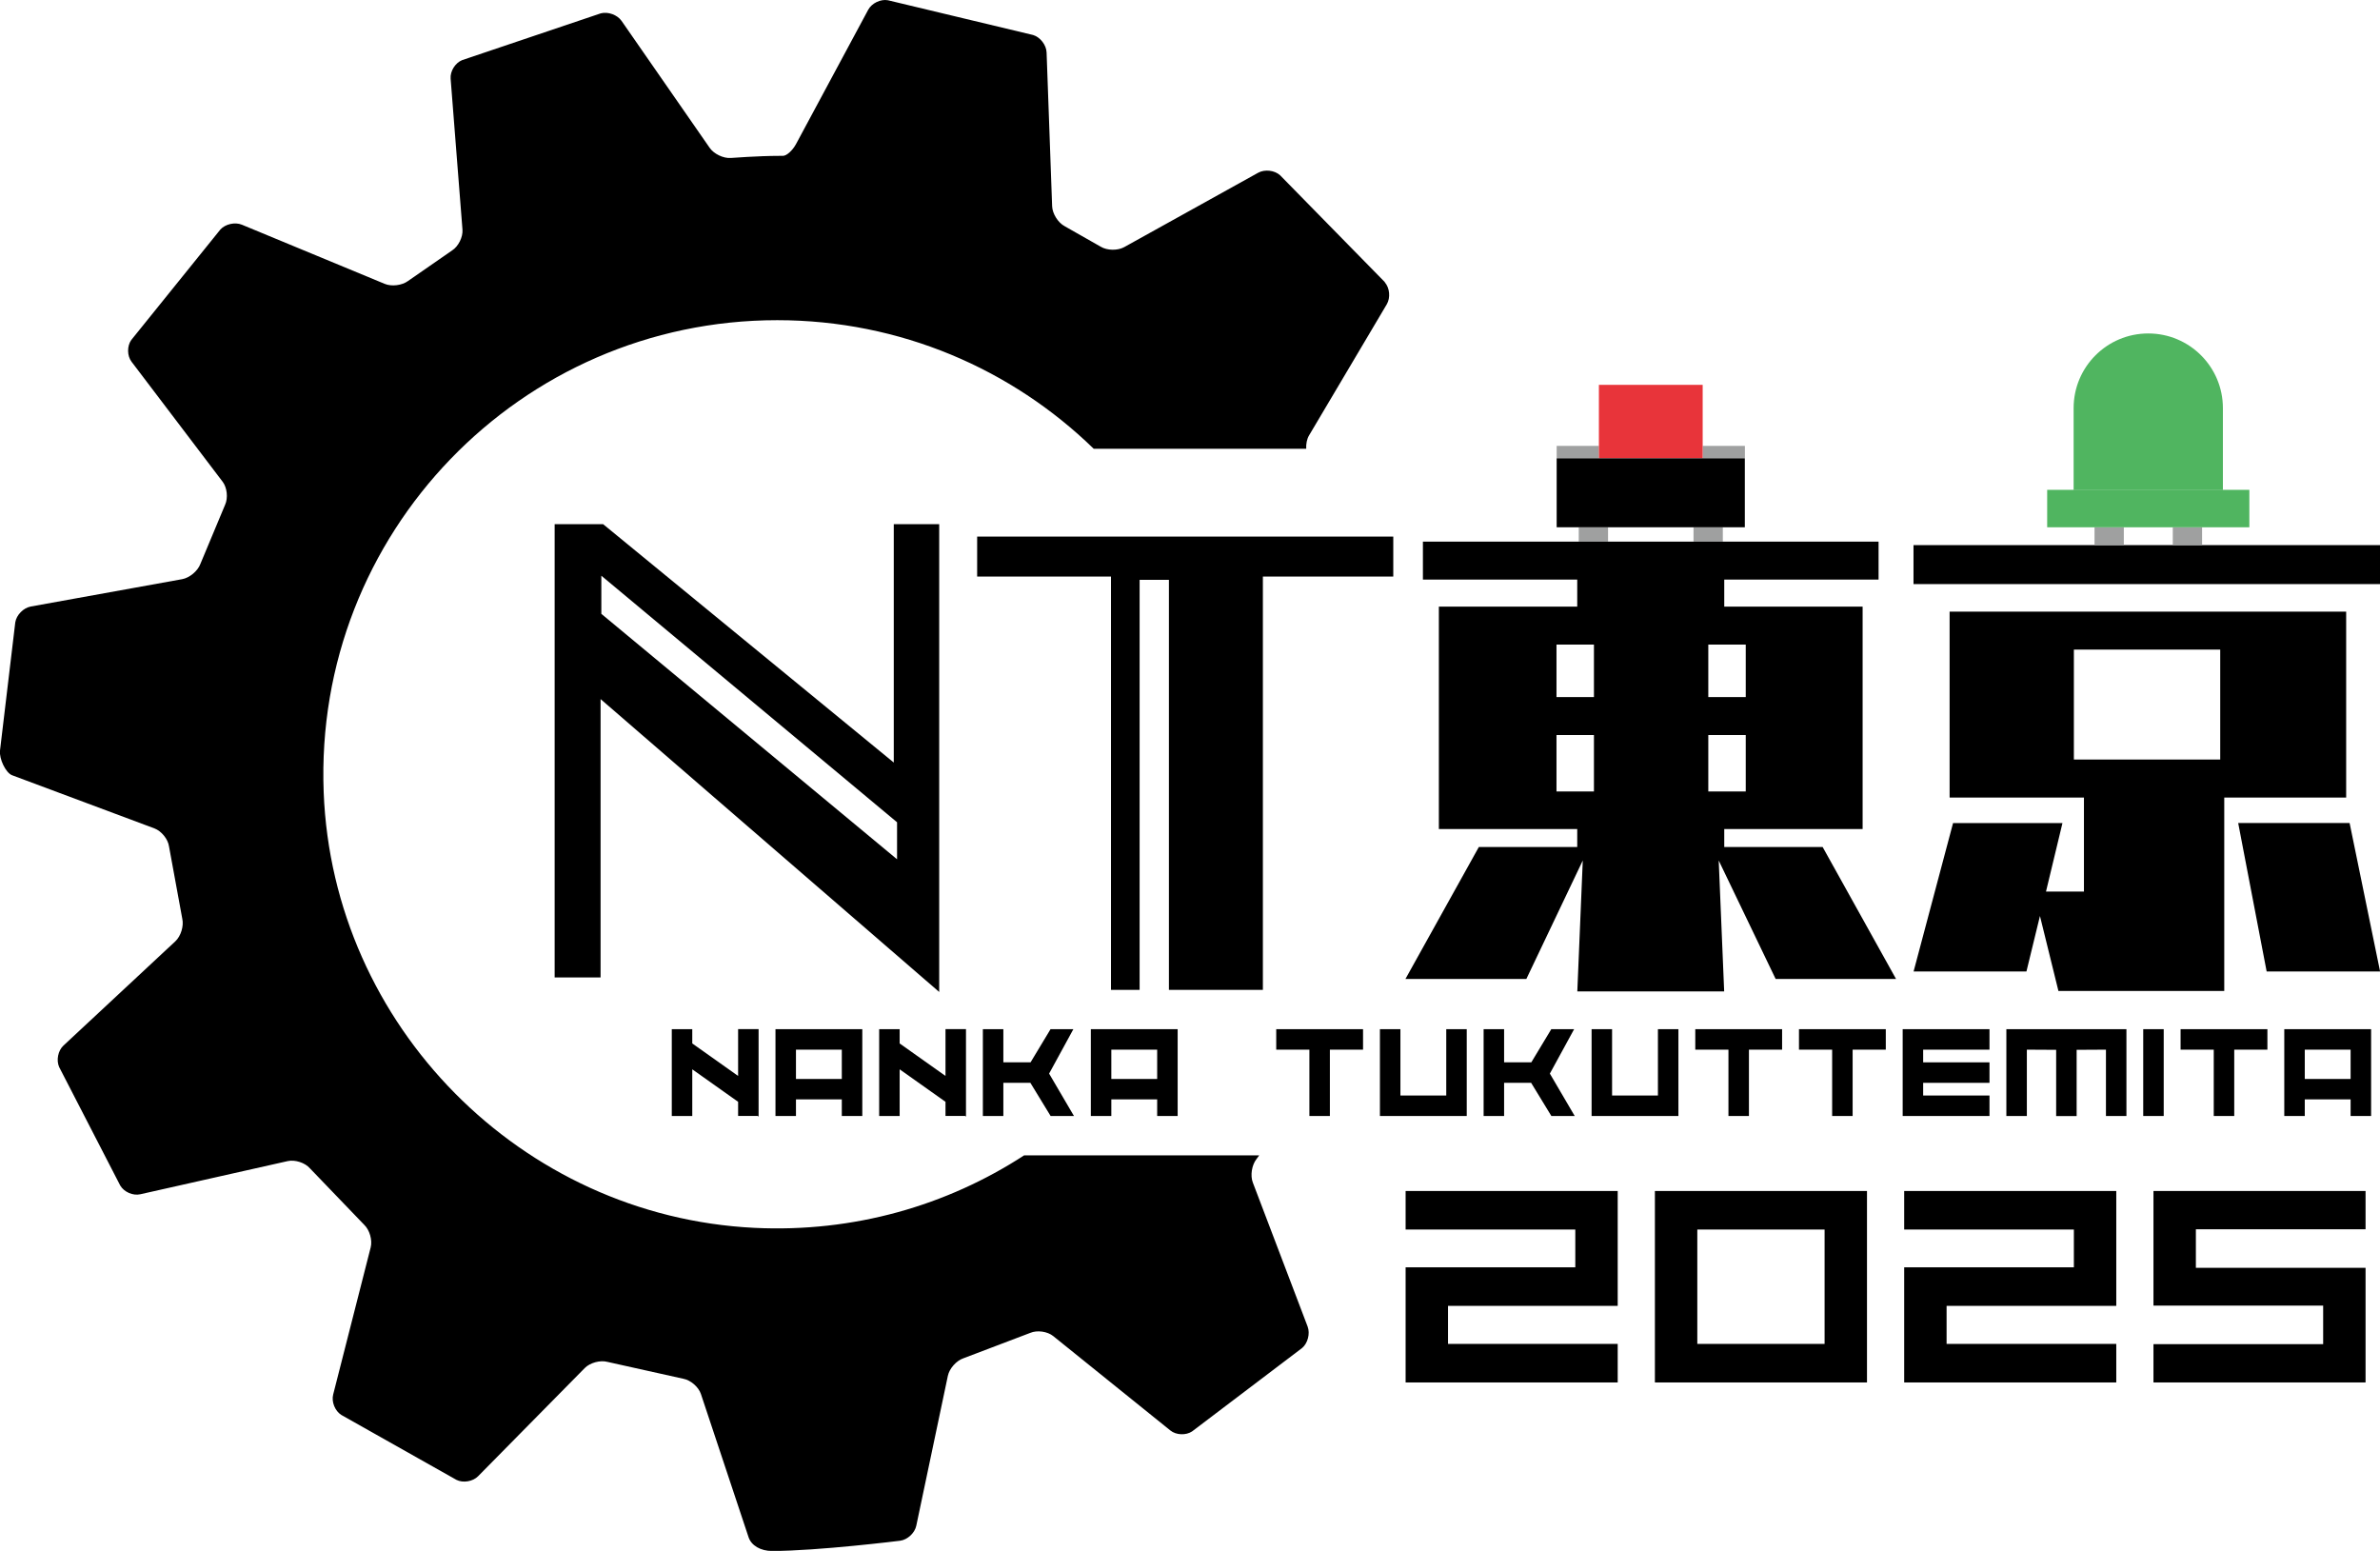 <?xml version="1.0" encoding="UTF-8"?>
<svg id="_レイヤー_1" data-name="レイヤー_1" xmlns="http://www.w3.org/2000/svg" version="1.1" viewBox="0 0 283.46 184.69">
  <!-- Generator: Adobe Illustrator 29.6.1, SVG Export Plug-In . SVG Version: 2.1.1 Build 9)  -->
  <defs>
    <style>
      .st0 {
        fill: #e8343a;
      }

      .st1 {
        fill: #50b560;
      }

      .st2 {
        fill: #9fa0a0;
      }
    </style>
  </defs>
  <g>
    <path d="M167.41,141.83h25.26v13.68h-20.21v4.53h20.21v4.59h-25.26v-13.71h20.21v-4.5h-20.21v-4.59Z"/>
    <path d="M197.1,141.83v22.8h25.26v-22.8M217.31,160.04h-15.16v-13.62h15.16v13.62Z"/>
    <path d="M226.79,141.83h25.26v13.68h-20.21v4.53h20.21v4.59h-25.26v-13.71h20.21v-4.5h-20.21v-4.59Z"/>
    <path d="M281.74,146.39h-20.21v4.59h20.21v13.65h-25.26v-4.56h20.21v-4.59h-20.21v-13.65h25.26v4.56Z"/>
  </g>
  <g>
    <path id="path588" d="M164.94,33.6l-12.48-12.73c-.66-.6-1.83-.73-2.61-.3l-15.96,8.86c-.78.43-2.03.41-2.79-.05l-4.31-2.45c-.78-.42-1.45-1.49-1.48-2.37l-.66-18.31c-.03-.89-.75-1.82-1.6-2.08L105.75.03c-.87-.16-1.93.35-2.35,1.14l-8.59,15.98c-.42.78-1.13,1.42-1.58,1.41h-.41c-2.49,0-5.77.25-5.77.25-.89.07-2.03-.48-2.53-1.21l-10.49-15.11c-.51-.73-1.62-1.13-2.48-.9l-16.51,5.57c-.82.33-1.44,1.32-1.37,2.21l1.41,17.97c.07.88-.48,2-1.23,2.48l-5.25,3.64c-.71.53-1.97.69-2.79.34l-17-7.04c-.82-.34-1.98-.08-2.57.58l-10.6,13.14c-.52.72-.51,1.89.03,2.6l10.84,14.28c.54.7.67,1.94.3,2.75l-2.95,7.06c-.31.83-1.28,1.64-2.16,1.8l-18.04,3.26c-.87.16-1.7,1-1.84,1.88L0,89.38c-.11.99.68,2.65,1.44,2.94l16.95,6.33c.83.31,1.62,1.27,1.74,2.15l1.58,8.61c.2.86-.17,2.07-.82,2.68l-13.33,12.42c-.65.6-.88,1.76-.51,2.57l7.27,14.1c.45.77,1.52,1.24,2.39,1.04l17.56-3.95c.87-.19,2.06.19,2.64.86l6.47,6.73c.64.61.99,1.82.77,2.68l-4.47,17.53c-.22.86.21,1.95.97,2.43l13.71,7.73c.79.4,1.96.2,2.58-.43l12.71-12.89c.62-.63,1.84-.96,2.69-.73l9.04,2.01c.87.16,1.82.97,2.1,1.82l5.67,17.04c.33,1.01,1.45,1.65,2.8,1.65,5.45,0,15.25-1.22,15.25-1.22.88-.11,1.75-.92,1.93-1.79l3.76-17.85c.18-.87,1.02-1.81,1.86-2.09l7.95-3.02c.82-.35,2.05-.18,2.74.38l13.95,11.24c.69.56,1.86.6,2.59.11l13.1-9.93c.68-.57.97-1.72.66-2.55l-6.53-17.16c-.32-.83-.12-2.08.43-2.78l.33-.45h-28c-9.17,5.96-20.26,9.21-32.13,8.63-27.77-1.37-50.22-24.08-51.29-51.87-1.19-30.84,23.45-56.22,54.02-56.22,14.66,0,27.96,5.84,37.69,15.31h25.31c-.03-.57.08-1.16.34-1.59l9.26-15.62c.45-.77.35-1.94-.24-2.61"/>
    <g>
      <path id="path590" d="M87.91,122.56v5.57l-5.46-3.87v-1.7h-2.44v10.34h2.44v-5.56l5.46,3.87v1.68h2.33l.11.08v-10.42h-2.44Z"/>
      <path id="path592" d="M94.8,125h5.46v3.49h-5.46v-3.49ZM102.7,122.56h-10.34v10.34h2.44v-1.98h5.46v1.98h2.44v-10.34Z"/>
      <path id="path594" d="M112.61,122.56v5.57l-5.46-3.87v-1.7h-2.44v10.34h2.44v-5.56l5.46,3.87v1.68h2.33l.11.08v-10.42h-2.44Z"/>
      <path id="path596" d="M127.91,132.9l-2.96-5.05,2.89-5.29h-2.72l-2.38,3.95h-3.24v-3.95h-2.44v10.34h2.44v-3.95h3.22l2.41,3.95h2.78Z"/>
      <path id="path598" d="M132.36,125h5.46v3.49h-5.46v-3.49ZM140.26,122.56h-10.34v10.34h2.44v-1.98h5.46v1.98h2.44v-10.34Z"/>
      <path id="path600" d="M152,122.56v2.44h3.95v7.9h2.44v-7.9h3.95v-2.44h-10.34Z"/>
      <path id="path602" d="M166.79,122.56h-2.44v10.34h10.34v-10.34h-2.44v7.9h-5.46v-7.9Z"/>
      <path id="path604" d="M187.55,132.9l-2.96-5.05,2.89-5.29h-2.72l-2.38,3.95h-3.24v-3.95h-2.44v10.34h2.44v-3.95h3.22l2.41,3.95h2.78Z"/>
      <path id="path606" d="M192,122.56h-2.44v10.34h10.34v-10.34h-2.44v7.9h-5.46v-7.9Z"/>
      <path id="path608" d="M201.91,122.56v2.44h3.95v7.9h2.44v-7.9h3.95v-2.44h-10.34Z"/>
      <path id="path610" d="M214.26,122.56v2.44h3.95v7.9h2.44v-7.9h3.95v-2.44h-10.34Z"/>
      <path id="path612" d="M236.95,125v-2.44h-10.34v10.34h10.34v-2.44h-7.9v-1.51h7.9v-2.44h-7.9v-1.51h7.9Z"/>
      <path id="path614" d="M253.24,122.56h-14.28v10.34h2.44v-7.9l3.49.02v7.89h2.44v-7.89l3.49-.02v7.9h2.44v-10.34Z"/>
      <path id="path616" d="M257.7,122.56h-2.44v10.34h2.44v-10.34Z"/>
      <path id="path618" d="M259.71,122.56v2.44h3.95v7.9h2.44v-7.9h3.95v-2.44h-10.34Z"/>
      <path id="path620" d="M274.5,125h5.46v3.49h-5.46v-3.49ZM282.4,122.56h-10.34v10.34h2.44v-1.98h5.46v1.98h2.44v-10.34Z"/>
    </g>
    <g>
      <path id="path634" d="M106.84,102.33l-35.22-29.23v-4.54l35.22,29.36v4.41ZM106.45,62.42v28.39l-34.62-28.39h-5.77v53.98h5.47v-33.15l40.33,34.88v-55.71h-5.41Z"/>
      <path id="path636" d="M116.38,63.9v4.76h15.94v49.22h3.41v-48.83h3.49v48.83h11.19v-49.22h15.53v-4.76h-49.55Z"/>
      <g>
        <path id="path622" class="st2" d="M188.03,64.5h3.49v-1.71h-3.49v1.71Z"/>
        <path id="path624" class="st2" d="M201.7,64.5h3.49v-1.71h-3.49v1.71Z"/>
        <path id="path626" class="st2" d="M202.79,54.58h5.03v-1.48h-5.03v1.48Z"/>
        <path id="path627" class="st2" d="M185.4,54.58h5.03v-1.48h-5.03v1.48Z"/>
        <path id="path628" class="st0" d="M190.43,54.58h12.36v-8.75h-12.36v8.75Z"/>
        <path id="path630" d="M189.84,87.53h-4.46v6.72h4.46v-6.72ZM189.84,76.76h-4.46v6.25h4.46v-6.25ZM207.92,87.53h-4.46v6.72h4.46v-6.72ZM207.92,76.76h-4.46v6.25h4.46v-6.25ZM223.74,64.5v4.52h-18.38v3.22h16.48v26.49h-16.48v2.14h11.72l8.74,15.71h-14.34l-6.78-14.11.65,15.59h-17.49l.65-15.59-6.72,14.11h-14.4l8.74-15.71h11.72v-2.14h-16.48v-26.49h16.48v-3.22h-18.38v-4.52h54.25Z"/>
        <path id="path632" d="M185.4,62.79h22.41v-8.21h-22.41v8.21Z"/>
      </g>
      <g>
        <path id="path638" d="M264.43,77.36h-17.43v13.09h17.43v-13.09ZM245.16,118.01l-2.2-8.93-1.61,6.61h-13.44l4.7-17.67h13.03l-1.96,8.15h4.52v-11.19h-16v-22.14h47.23v22.14h-14.52v23.03h-19.75ZM269.96,115.69l-3.39-17.68h13.27l3.63,17.68h-13.5ZM283.46,64.92v4.64h-55.56v-4.64h55.56Z"/>
        <path id="path640" class="st2" d="M249.46,64.92h3.49v-2.13h-3.49v2.13Z"/>
        <path id="path642" class="st2" d="M258.78,64.92h3.49v-2.13h-3.49v2.13Z"/>
        <path id="path644" class="st1" d="M264.75,48.6c0-4.91-3.98-8.89-8.89-8.89s-8.89,3.98-8.89,8.89M243.82,62.79h24.08v-4.46h-24.08v4.46ZM246.97,48.6h17.78v9.72h-17.78v-9.72Z"/>
      </g>
    </g>
  </g>
</svg>